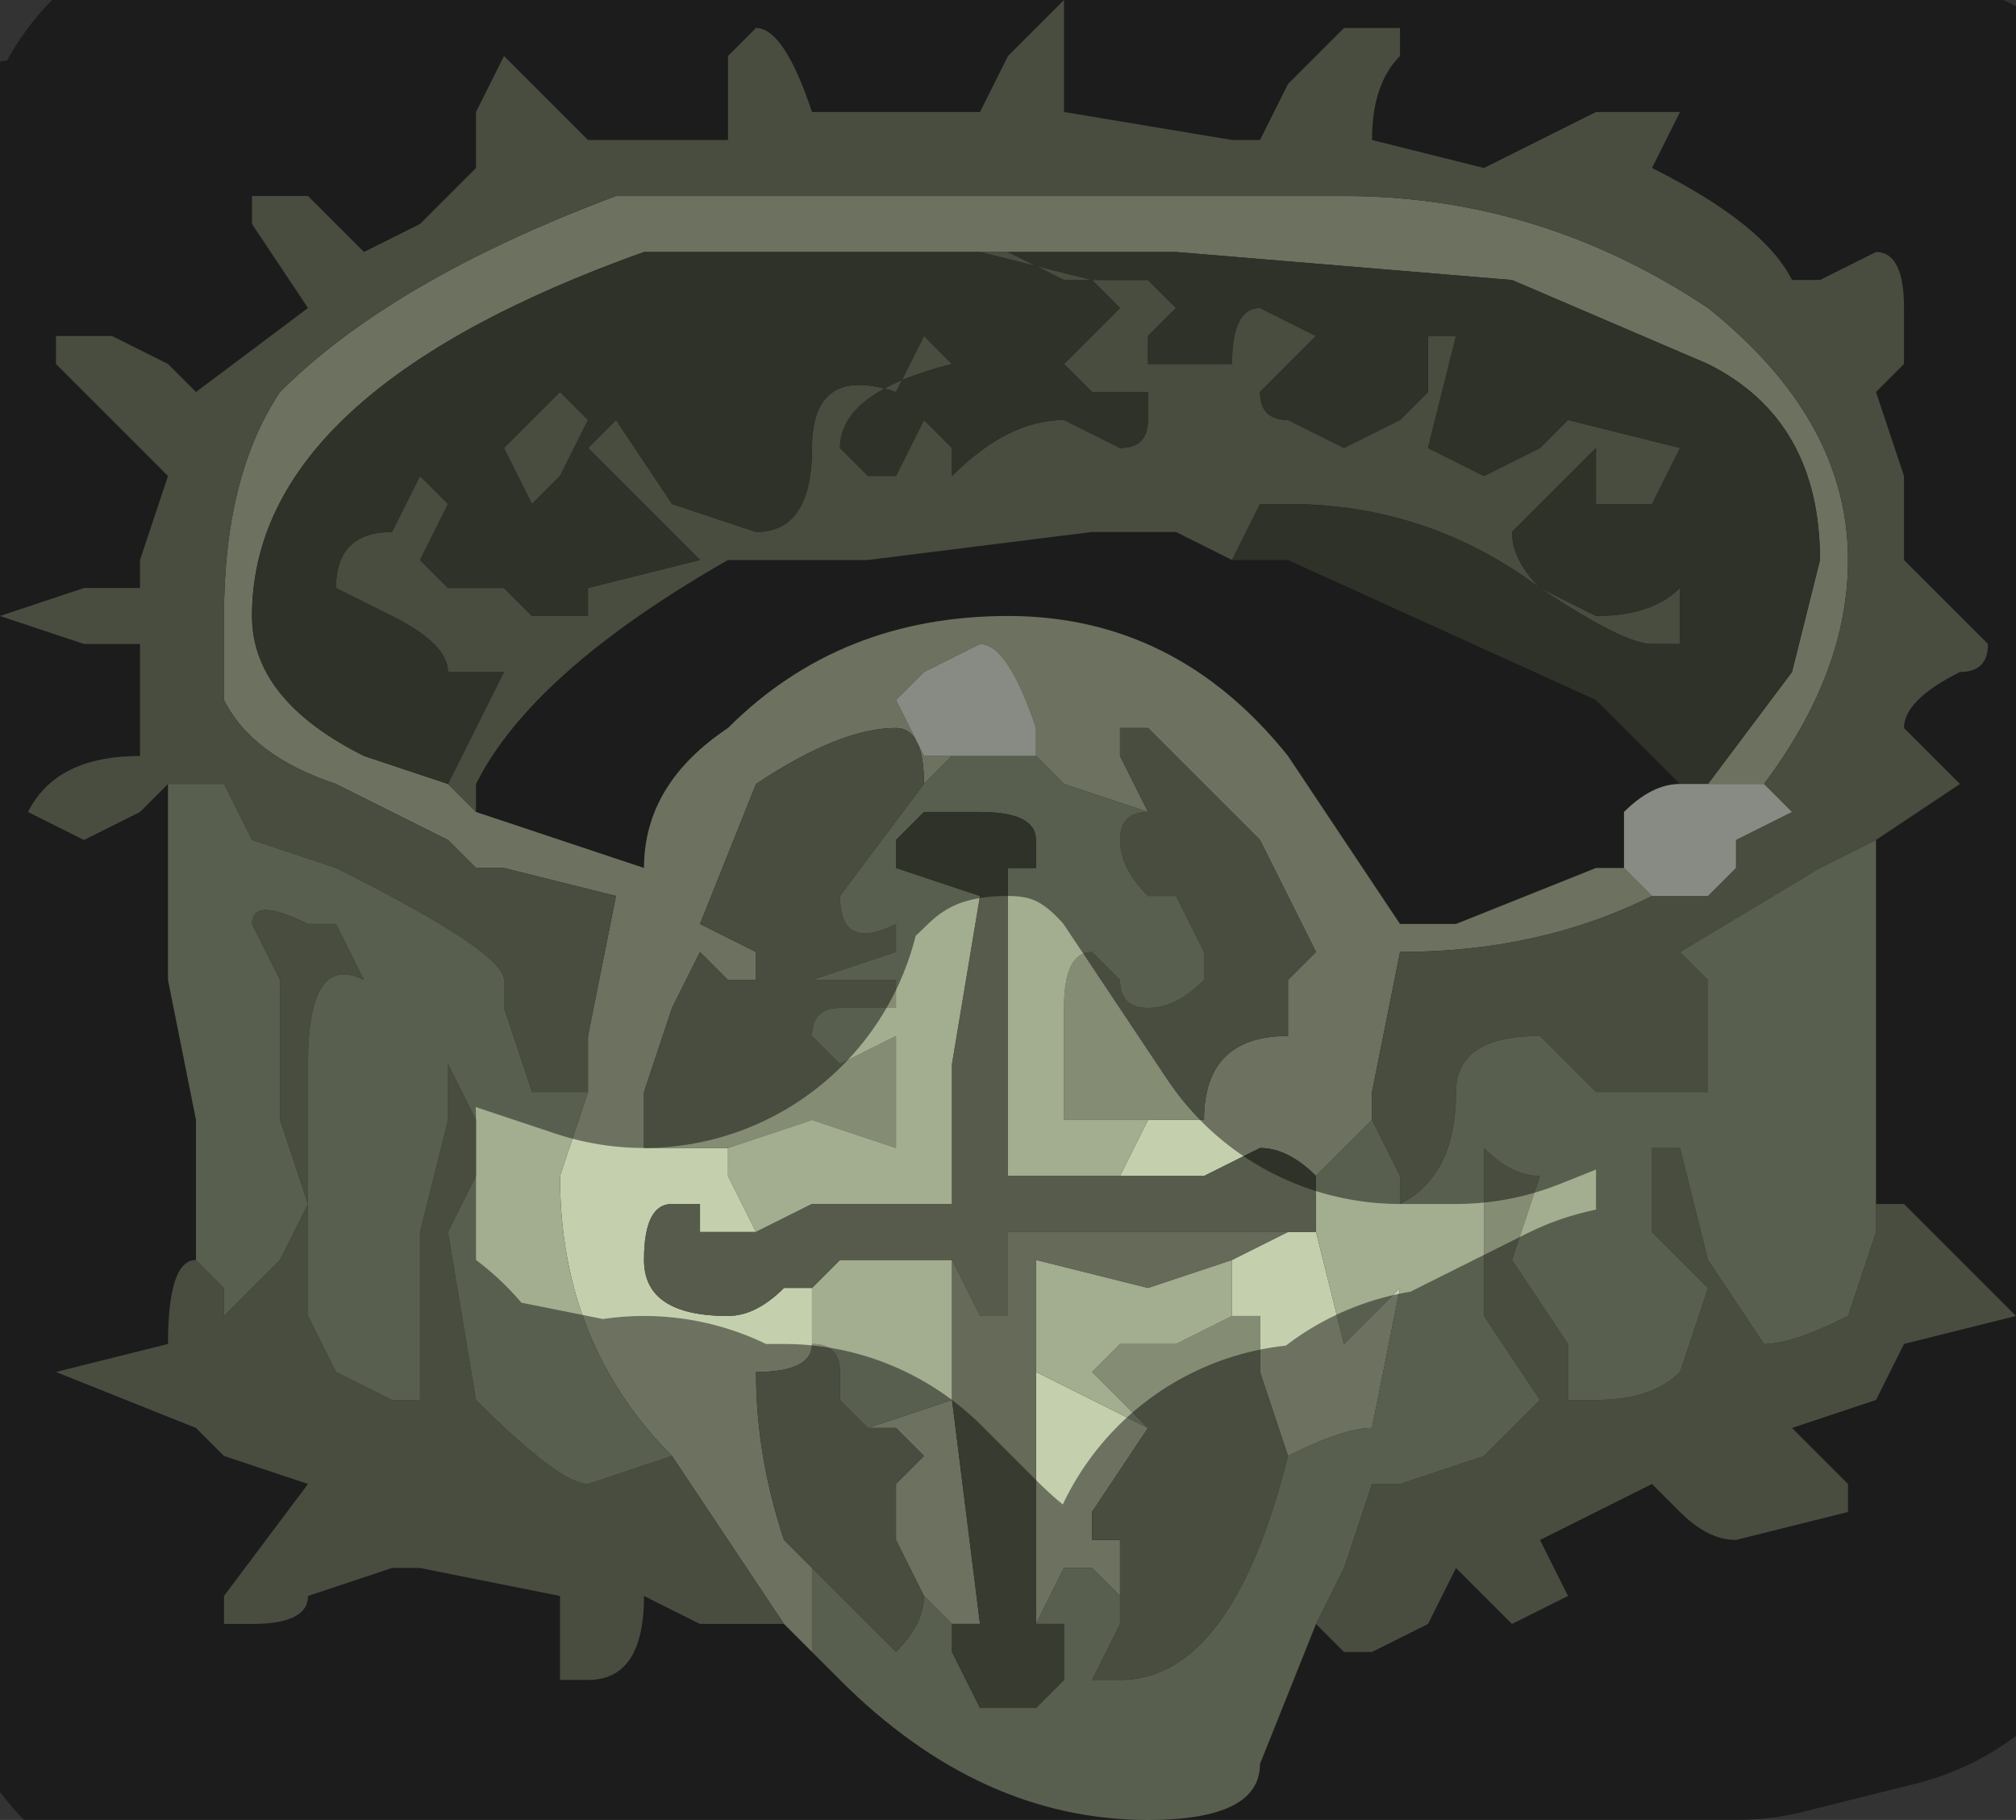 <?xml version="1.0" encoding="UTF-8" standalone="no"?>
<svg xmlns:xlink="http://www.w3.org/1999/xlink" height="3.25px" width="3.6px" xmlns="http://www.w3.org/2000/svg">
  <rect width="100%" height="100%" fill="#333333" stroke="none"/>
  <g transform="matrix(1.0, 0.0, 0.0, 1.0, 1.8, 1.8)">
    <path d="M-0.35 1.15 L-0.4 1.1 -0.5 0.95 -0.6 0.8 Q-0.8 0.6 -0.8 0.3 L-0.75 0.15 -0.75 0.05 -0.7 -0.2 -0.9 -0.25 -0.95 -0.25 -1.0 -0.3 -1.2 -0.4 Q-1.35 -0.45 -1.4 -0.55 L-1.4 -0.7 Q-1.4 -0.95 -1.3 -1.1 -1.1 -1.3 -0.7 -1.45 L0.6 -1.45 Q0.95 -1.45 1.25 -1.25 1.5 -1.05 1.5 -0.8 1.5 -0.6 1.35 -0.4 L1.3 -0.4 1.25 -0.4 1.25 -0.4 1.4 -0.6 1.45 -0.8 Q1.45 -1.05 1.25 -1.15 L0.9 -1.3 0.3 -1.35 0.0 -1.35 -0.05 -1.35 -0.65 -1.35 Q-1.35 -1.1 -1.35 -0.7 -1.35 -0.55 -1.15 -0.45 L-1.0 -0.4 -0.95 -0.35 -0.65 -0.25 Q-0.65 -0.4 -0.5 -0.5 -0.3 -0.7 0.0 -0.7 0.3 -0.7 0.5 -0.45 L0.7 -0.15 0.7 -0.15 0.8 -0.15 1.05 -0.25 1.1 -0.25 1.15 -0.2 Q0.95 -0.1 0.7 -0.1 L0.65 0.15 0.65 0.2 0.55 0.3 Q0.5 0.25 0.45 0.25 L0.35 0.3 0.3 0.3 0.2 0.3 0.25 0.2 0.35 0.2 Q0.35 0.05 0.5 0.05 L0.5 -0.05 0.55 -0.1 0.45 -0.3 0.25 -0.5 0.2 -0.5 0.2 -0.45 0.25 -0.35 0.25 -0.35 0.1 -0.4 0.05 -0.45 0.05 -0.5 Q0.0 -0.65 -0.05 -0.65 L-0.15 -0.6 -0.2 -0.55 -0.15 -0.45 -0.1 -0.45 -0.15 -0.4 Q-0.15 -0.5 -0.2 -0.5 -0.3 -0.5 -0.45 -0.4 L-0.55 -0.15 -0.55 -0.15 -0.45 -0.1 -0.45 -0.05 -0.5 -0.05 -0.55 -0.1 -0.6 0.0 -0.65 0.15 -0.65 0.25 -0.6 0.25 -0.5 0.25 -0.5 0.3 -0.45 0.4 -0.55 0.4 -0.55 0.35 -0.6 0.35 Q-0.65 0.35 -0.65 0.45 -0.65 0.55 -0.5 0.55 -0.45 0.55 -0.4 0.5 L-0.35 0.5 -0.35 0.6 -0.35 0.6 Q-0.35 0.65 -0.45 0.65 -0.45 0.8 -0.4 0.95 L-0.35 1.0 -0.35 1.15 M-0.15 1.05 L-0.15 1.05 -0.2 0.95 -0.2 0.85 -0.15 0.8 -0.2 0.75 -0.25 0.75 -0.1 0.7 -0.05 1.1 -0.1 1.1 Q-0.15 1.05 -0.15 1.05 M0.05 1.1 L0.05 0.65 0.25 0.75 0.15 0.9 0.15 0.95 0.2 0.95 0.2 1.05 0.15 1.0 Q0.1 1.0 0.1 1.0 L0.05 1.1 M0.4 0.45 L0.5 0.4 0.55 0.4 0.6 0.6 0.7 0.5 0.65 0.75 Q0.6 0.75 0.5 0.8 L0.45 0.65 0.45 0.55 0.4 0.55 0.4 0.45" fill="#c4d0ad" fill-rule="evenodd" stroke="none"/>
    <path d="M-1.5 -0.4 Q-1.5 -0.4 -1.55 -0.35 L-1.65 -0.3 -1.75 -0.35 -1.75 -0.35 Q-1.7 -0.45 -1.55 -0.45 L-1.55 -0.6 -1.55 -0.65 -1.65 -0.65 -1.8 -0.7 -1.65 -0.75 -1.55 -0.75 -1.55 -0.8 -1.5 -0.95 -1.6 -1.05 -1.7 -1.15 -1.7 -1.2 -1.6 -1.2 -1.5 -1.15 -1.45 -1.1 -1.25 -1.25 -1.35 -1.4 -1.35 -1.45 -1.25 -1.45 -1.15 -1.35 -1.05 -1.4 -0.95 -1.5 -0.95 -1.6 -0.9 -1.7 -0.75 -1.55 -0.6 -1.55 -0.5 -1.55 -0.5 -1.7 -0.45 -1.75 Q-0.4 -1.75 -0.35 -1.6 L-0.25 -1.6 -0.05 -1.6 0.0 -1.7 0.1 -1.8 0.1 -1.6 0.4 -1.55 0.45 -1.55 0.5 -1.65 0.6 -1.75 0.7 -1.75 0.7 -1.7 Q0.65 -1.65 0.65 -1.55 L0.85 -1.5 1.05 -1.6 1.2 -1.6 1.15 -1.5 Q1.35 -1.4 1.4 -1.3 L1.45 -1.3 1.55 -1.35 Q1.6 -1.35 1.6 -1.25 L1.6 -1.15 1.55 -1.1 1.6 -0.95 1.6 -0.8 1.75 -0.65 Q1.75 -0.6 1.7 -0.6 1.6 -0.55 1.6 -0.5 L1.65 -0.45 1.7 -0.4 1.55 -0.3 1.55 -0.3 1.45 -0.25 1.2 -0.1 1.25 -0.05 1.25 0.15 1.05 0.15 1.0 0.1 0.95 0.05 Q0.8 0.05 0.8 0.15 0.8 0.3 0.7 0.35 L0.7 0.3 0.65 0.2 0.65 0.15 0.7 -0.1 Q0.95 -0.1 1.15 -0.2 L1.25 -0.2 1.3 -0.25 1.3 -0.3 1.4 -0.35 1.35 -0.4 Q1.5 -0.6 1.5 -0.8 1.5 -1.05 1.25 -1.25 0.95 -1.45 0.6 -1.45 L-0.7 -1.45 Q-1.1 -1.3 -1.3 -1.1 -1.4 -0.95 -1.4 -0.7 L-1.4 -0.55 Q-1.35 -0.45 -1.2 -0.4 L-1.0 -0.3 -0.95 -0.25 -0.9 -0.25 -0.7 -0.2 -0.75 0.05 -0.75 0.15 -0.85 0.15 -0.9 0.0 -0.9 -0.05 Q-0.9 -0.1 -1.2 -0.25 L-1.35 -0.3 -1.4 -0.4 -1.45 -0.4 -1.5 -0.4 M1.55 0.35 L1.6 0.35 1.65 0.4 1.8 0.55 1.6 0.6 1.55 0.7 1.4 0.75 1.5 0.85 1.5 0.9 1.3 0.95 Q1.25 0.95 1.2 0.9 L1.15 0.85 0.95 0.95 1.0 1.05 0.9 1.1 0.85 1.05 0.8 1.0 0.75 1.1 0.65 1.15 0.6 1.15 0.55 1.1 0.6 1.0 0.65 0.85 0.7 0.85 0.85 0.8 0.95 0.7 0.85 0.55 0.85 0.25 Q0.9 0.3 0.95 0.3 L0.9 0.45 1.0 0.6 1.0 0.7 1.05 0.7 Q1.15 0.7 1.2 0.65 L1.25 0.5 1.2 0.45 1.15 0.4 1.15 0.25 1.2 0.25 1.25 0.45 1.35 0.6 Q1.4 0.6 1.5 0.55 L1.55 0.4 1.55 0.35 M-0.4 1.1 L-0.55 1.1 -0.65 1.05 Q-0.65 1.2 -0.75 1.2 L-0.8 1.2 -0.8 1.05 -1.05 1.0 -1.1 1.0 -1.25 1.05 Q-1.25 1.1 -1.35 1.1 L-1.4 1.1 -1.4 1.05 -1.25 0.85 -1.4 0.8 -1.45 0.75 -1.45 0.75 -1.7 0.65 -1.7 0.65 -1.5 0.6 Q-1.5 0.45 -1.45 0.45 L-1.45 0.45 -1.4 0.5 -1.4 0.55 -1.3 0.45 -1.25 0.35 -1.3 0.2 -1.3 -0.05 -1.35 -0.15 Q-1.35 -0.2 -1.25 -0.15 L-1.2 -0.15 -1.15 -0.05 Q-1.25 -0.1 -1.25 0.1 L-1.25 0.55 -1.2 0.65 -1.1 0.7 -1.05 0.7 -1.05 0.4 -1.0 0.2 -1.0 0.1 -0.95 0.2 -0.95 0.3 -1.0 0.4 -0.95 0.7 Q-0.8 0.85 -0.75 0.85 L-0.6 0.8 -0.5 0.95 -0.4 1.1 M0.0 -1.35 L0.0 -1.35 0.1 -1.3 0.25 -1.3 0.3 -1.25 0.25 -1.2 0.25 -1.15 0.4 -1.15 Q0.4 -1.25 0.45 -1.25 L0.55 -1.2 0.45 -1.1 Q0.45 -1.05 0.5 -1.05 L0.6 -1.0 0.7 -1.05 0.75 -1.1 0.75 -1.2 0.8 -1.2 0.75 -1.0 0.85 -0.95 0.95 -1.0 1.0 -1.05 1.2 -1.0 1.15 -0.9 1.05 -0.9 1.05 -1.0 0.95 -0.9 0.9 -0.85 Q0.9 -0.8 0.95 -0.75 1.05 -0.7 1.05 -0.7 1.15 -0.7 1.2 -0.75 L1.2 -0.75 1.2 -0.65 1.15 -0.65 Q1.1 -0.65 0.95 -0.75 0.75 -0.9 0.5 -0.9 L0.45 -0.9 0.4 -0.8 0.3 -0.85 0.15 -0.85 -0.25 -0.8 -0.5 -0.8 Q-0.85 -0.6 -0.95 -0.4 L-0.95 -0.35 -1.0 -0.4 -0.95 -0.5 -0.9 -0.6 -0.9 -0.6 -0.95 -0.6 -1.0 -0.6 Q-1.0 -0.65 -1.1 -0.7 L-1.2 -0.75 Q-1.2 -0.85 -1.1 -0.85 L-1.05 -0.95 -1.0 -0.9 -1.05 -0.8 -1.0 -0.75 -0.9 -0.75 -0.85 -0.7 Q-0.8 -0.7 -0.75 -0.7 L-0.75 -0.75 -0.55 -0.8 -0.65 -0.9 -0.75 -1.0 -0.7 -1.05 -0.6 -0.9 -0.45 -0.85 Q-0.35 -0.85 -0.35 -1.0 -0.35 -1.15 -0.2 -1.1 L-0.15 -1.2 -0.1 -1.15 Q-0.3 -1.1 -0.3 -1.0 L-0.25 -0.95 -0.2 -0.95 -0.15 -1.05 -0.15 -1.05 -0.1 -1.0 -0.1 -0.95 Q0.0 -1.05 0.1 -1.05 L0.2 -1.0 Q0.25 -1.0 0.25 -1.05 L0.25 -1.1 0.2 -1.1 Q0.15 -1.1 0.15 -1.1 L0.1 -1.15 0.2 -1.25 0.15 -1.3 -0.05 -1.35 0.0 -1.35 M0.25 -0.35 L0.25 -0.35 0.2 -0.45 0.2 -0.5 0.25 -0.5 0.45 -0.3 0.55 -0.1 0.5 -0.05 0.5 0.05 Q0.35 0.05 0.35 0.2 L0.25 0.2 0.1 0.2 0.1 0.0 Q0.1 -0.1 0.15 -0.1 L0.2 -0.05 Q0.2 0.0 0.25 0.0 0.3 0.0 0.35 -0.05 L0.35 -0.1 0.3 -0.2 0.25 -0.2 Q0.2 -0.25 0.2 -0.3 0.2 -0.35 0.25 -0.35 M-0.75 -1.05 L-0.8 -0.95 -0.85 -0.9 -0.9 -1.0 -0.8 -1.1 -0.75 -1.05 M-0.5 0.25 L-0.6 0.25 -0.65 0.25 -0.65 0.15 -0.6 0.0 -0.55 -0.1 -0.5 -0.05 -0.45 -0.05 -0.45 -0.1 -0.55 -0.15 -0.55 -0.15 -0.45 -0.4 Q-0.3 -0.5 -0.2 -0.5 -0.15 -0.5 -0.15 -0.4 L-0.3 -0.2 Q-0.3 -0.1 -0.2 -0.15 L-0.2 -0.1 -0.35 -0.05 -0.2 -0.05 -0.2 0.0 -0.3 0.0 Q-0.35 0.0 -0.35 0.05 L-0.3 0.1 -0.2 0.05 -0.2 0.25 -0.35 0.2 -0.5 0.25 M-0.35 1.0 L-0.4 0.95 Q-0.45 0.8 -0.45 0.65 -0.35 0.65 -0.35 0.6 L-0.35 0.6 Q-0.3 0.6 -0.3 0.65 L-0.3 0.7 -0.25 0.75 -0.2 0.75 -0.15 0.8 -0.2 0.85 -0.2 0.95 -0.15 1.05 -0.15 1.05 Q-0.15 1.1 -0.2 1.15 L-0.3 1.05 -0.35 1.0 M0.5 0.8 Q0.4 1.2 0.2 1.2 L0.15 1.2 0.2 1.1 0.2 1.05 0.2 0.95 0.15 0.95 0.15 0.9 0.25 0.75 0.2 0.7 0.15 0.65 0.2 0.6 0.3 0.6 0.4 0.55 0.45 0.55 0.45 0.65 0.5 0.8" fill="#848c74" fill-rule="evenodd" stroke="none"/>
    <path d="M1.55 -0.3 L1.55 0.35 1.55 0.4 1.5 0.55 Q1.4 0.6 1.35 0.6 L1.25 0.45 1.2 0.25 1.15 0.25 1.15 0.4 1.2 0.45 1.25 0.5 1.2 0.65 Q1.15 0.7 1.05 0.7 L1.0 0.7 1.0 0.6 0.9 0.45 0.95 0.3 Q0.9 0.3 0.85 0.25 L0.85 0.55 0.95 0.7 0.85 0.8 0.7 0.85 0.65 0.85 0.6 1.0 0.55 1.1 0.45 1.35 Q0.45 1.45 0.25 1.45 -0.05 1.45 -0.3 1.2 L-0.35 1.15 -0.35 1.0 -0.3 1.05 -0.2 1.15 Q-0.15 1.1 -0.15 1.05 -0.15 1.05 -0.1 1.1 L-0.1 1.15 -0.05 1.25 0.05 1.25 0.1 1.2 0.1 1.1 0.05 1.1 0.1 1.0 Q0.1 1.0 0.15 1.0 L0.2 1.05 0.2 1.1 0.15 1.2 0.2 1.2 Q0.4 1.2 0.5 0.8 0.6 0.75 0.65 0.75 L0.7 0.5 0.6 0.6 0.55 0.4 0.5 0.4 0.55 0.4 0.55 0.3 0.65 0.2 0.7 0.3 0.7 0.35 Q0.8 0.3 0.8 0.15 0.8 0.05 0.95 0.05 L1.0 0.1 1.05 0.15 1.25 0.15 1.25 -0.05 1.2 -0.1 1.45 -0.25 1.55 -0.3 1.55 -0.3 M-1.45 0.45 L-1.45 0.2 -1.5 -0.05 -1.5 -0.4 -1.45 -0.4 -1.4 -0.4 -1.35 -0.3 -1.2 -0.25 Q-0.9 -0.1 -0.9 -0.05 L-0.9 0.0 -0.85 0.15 -0.75 0.15 -0.8 0.3 Q-0.8 0.6 -0.6 0.8 L-0.75 0.85 Q-0.8 0.85 -0.95 0.7 L-1.0 0.4 -0.95 0.3 -0.95 0.2 -1.0 0.1 -1.0 0.2 -1.05 0.4 -1.05 0.7 -1.1 0.7 -1.2 0.65 -1.25 0.55 -1.25 0.1 Q-1.25 -0.1 -1.15 -0.05 L-1.2 -0.15 -1.25 -0.15 Q-1.35 -0.2 -1.35 -0.15 L-1.3 -0.05 -1.3 0.2 -1.25 0.35 -1.3 0.45 -1.4 0.55 -1.4 0.5 -1.45 0.45 -1.45 0.45 M0.25 -0.35 Q0.2 -0.35 0.2 -0.3 0.2 -0.25 0.25 -0.2 L0.3 -0.2 0.35 -0.1 0.35 -0.05 Q0.3 0.0 0.25 0.0 0.2 0.0 0.2 -0.05 L0.15 -0.1 Q0.1 -0.1 0.1 0.0 L0.1 0.2 0.25 0.2 0.2 0.3 0.0 0.3 0.0 -0.25 0.05 -0.25 0.05 -0.3 Q0.05 -0.35 -0.05 -0.35 L-0.15 -0.35 -0.2 -0.3 -0.2 -0.25 -0.05 -0.2 -0.1 0.1 -0.1 0.35 -0.35 0.35 -0.35 0.35 -0.45 0.4 -0.5 0.3 -0.5 0.25 -0.35 0.2 -0.2 0.25 -0.2 0.05 -0.3 0.1 -0.35 0.05 Q-0.35 0.0 -0.3 0.0 L-0.2 0.0 -0.2 -0.05 -0.35 -0.05 -0.2 -0.1 -0.2 -0.15 Q-0.3 -0.1 -0.3 -0.2 L-0.15 -0.4 -0.1 -0.45 0.0 -0.45 0.05 -0.45 0.1 -0.4 0.25 -0.35 M-0.35 0.5 L-0.3 0.45 -0.15 0.45 -0.1 0.45 -0.1 0.7 -0.25 0.75 -0.3 0.7 -0.3 0.65 Q-0.3 0.6 -0.35 0.6 L-0.35 0.5 M0.05 0.65 L0.05 0.45 0.25 0.5 0.4 0.45 0.4 0.55 0.3 0.6 0.2 0.6 0.15 0.65 0.2 0.7 0.25 0.75 0.05 0.65" fill="#a3ad8f" fill-rule="evenodd" stroke="none"/>
    <path d="M0.4 -0.8 L0.45 -0.9 0.5 -0.9 Q0.75 -0.9 0.95 -0.75 1.1 -0.65 1.15 -0.65 L1.2 -0.65 1.2 -0.75 1.2 -0.75 Q1.15 -0.7 1.05 -0.7 1.05 -0.7 0.95 -0.75 0.9 -0.8 0.9 -0.85 L0.95 -0.9 1.05 -1.0 1.05 -0.9 1.15 -0.9 1.2 -1.0 1.0 -1.05 0.95 -1.0 0.85 -0.95 0.75 -1.0 0.8 -1.2 0.75 -1.2 0.75 -1.1 0.7 -1.05 0.6 -1.0 0.5 -1.05 Q0.45 -1.05 0.45 -1.1 L0.55 -1.2 0.45 -1.25 Q0.4 -1.25 0.4 -1.15 L0.25 -1.15 0.25 -1.2 0.3 -1.25 0.25 -1.3 0.1 -1.3 0.0 -1.35 0.0 -1.35 0.3 -1.35 0.9 -1.3 1.25 -1.15 Q1.45 -1.05 1.45 -0.8 L1.4 -0.6 1.25 -0.4 1.25 -0.4 1.25 -0.4 1.2 -0.4 1.05 -0.55 0.5 -0.8 0.4 -0.8 M-0.05 -1.35 L0.15 -1.3 0.2 -1.25 0.1 -1.15 0.15 -1.1 Q0.15 -1.1 0.2 -1.1 L0.25 -1.1 0.25 -1.05 Q0.25 -1.0 0.2 -1.0 L0.1 -1.05 Q0.0 -1.05 -0.1 -0.95 L-0.1 -1.0 -0.15 -1.05 -0.15 -1.05 -0.2 -0.95 -0.25 -0.95 -0.3 -1.0 Q-0.3 -1.1 -0.1 -1.15 L-0.15 -1.2 -0.2 -1.1 Q-0.35 -1.15 -0.35 -1.0 -0.35 -0.85 -0.45 -0.85 L-0.6 -0.9 -0.7 -1.05 -0.75 -1.0 -0.65 -0.9 -0.55 -0.8 -0.75 -0.75 -0.75 -0.7 Q-0.8 -0.7 -0.85 -0.7 L-0.9 -0.75 -1.0 -0.75 -1.05 -0.8 -1.0 -0.9 -1.05 -0.95 -1.1 -0.85 Q-1.2 -0.85 -1.2 -0.75 L-1.1 -0.7 Q-1.0 -0.65 -1.0 -0.6 L-0.95 -0.6 -0.9 -0.6 -0.9 -0.6 -0.95 -0.5 -1.0 -0.4 -1.15 -0.45 Q-1.35 -0.55 -1.35 -0.7 -1.35 -1.1 -0.65 -1.35 L-0.05 -1.35 M0.2 0.3 L0.3 0.3 0.35 0.3 0.45 0.25 Q0.5 0.25 0.55 0.3 L0.55 0.4 0.3 0.4 0.0 0.4 0.0 0.55 -0.05 0.55 -0.1 0.45 -0.1 0.45 -0.15 0.45 -0.3 0.45 -0.35 0.5 -0.4 0.5 Q-0.45 0.55 -0.5 0.55 -0.65 0.55 -0.65 0.45 -0.65 0.35 -0.6 0.35 L-0.55 0.35 -0.55 0.4 -0.45 0.4 -0.35 0.35 -0.35 0.35 -0.1 0.35 -0.1 0.1 -0.05 -0.2 -0.2 -0.25 -0.2 -0.3 -0.15 -0.35 -0.05 -0.35 Q0.05 -0.35 0.05 -0.3 L0.05 -0.25 0.0 -0.25 0.0 0.3 0.2 0.3 M-0.75 -1.05 L-0.8 -1.1 -0.9 -1.0 -0.85 -0.9 -0.8 -0.95 -0.75 -1.05" fill="#565b4b" fill-rule="evenodd" stroke="none"/>
    <path d="M1.35 -0.4 L1.4 -0.35 1.3 -0.3 1.3 -0.25 1.25 -0.2 1.15 -0.2 1.1 -0.25 1.1 -0.35 1.1 -0.35 Q1.15 -0.4 1.2 -0.4 L1.2 -0.4 1.25 -0.4 1.25 -0.4 1.3 -0.4 1.35 -0.4 M-0.1 -0.45 L-0.15 -0.45 -0.2 -0.55 -0.15 -0.6 -0.05 -0.65 Q0.0 -0.65 0.05 -0.5 L0.05 -0.45 0.0 -0.45 -0.1 -0.45" fill="#f8fcf0" fill-rule="evenodd" stroke="none"/>
    <path d="M-0.15 0.45 L-0.1 0.45 -0.1 0.45 -0.05 0.55 0.0 0.55 0.0 0.4 0.3 0.4 0.55 0.4 0.5 0.4 0.4 0.45 0.25 0.5 0.05 0.45 0.05 0.65 0.05 1.1 0.1 1.1 0.1 1.2 0.05 1.25 -0.05 1.25 -0.1 1.15 -0.1 1.1 -0.05 1.1 -0.1 0.7 -0.1 0.45 -0.15 0.45" fill="#656b58" fill-rule="evenodd" stroke="none"/>
    <path d="M-1.5 -0.4 Q-1.5 -0.4 -1.55 -0.35 L-1.65 -0.3 -1.75 -0.35 -1.75 -0.35 Q-1.7 -0.45 -1.55 -0.45 L-1.55 -0.6 -1.55 -0.65 -1.65 -0.65 -1.8 -0.7 -1.65 -0.75 -1.55 -0.75 -1.55 -0.8 -1.5 -0.95 -1.6 -1.05 -1.7 -1.15 -1.7 -1.2 -1.6 -1.2 -1.5 -1.15 -1.45 -1.1 -1.25 -1.25 -1.35 -1.4 -1.35 -1.45 -1.25 -1.45 -1.15 -1.35 -1.05 -1.4 -0.95 -1.5 -0.95 -1.6 -0.9 -1.7 -0.75 -1.55 -0.6 -1.55 -0.5 -1.55 -0.5 -1.7 -0.45 -1.75 Q-0.4 -1.75 -0.35 -1.6 L-0.25 -1.6 -0.05 -1.6 0.0 -1.7 0.1 -1.8 0.1 -1.6 0.4 -1.55 0.45 -1.55 0.5 -1.65 0.6 -1.75 0.7 -1.75 0.7 -1.7 Q0.65 -1.65 0.65 -1.55 L0.85 -1.5 1.05 -1.6 1.2 -1.6 1.15 -1.5 Q1.35 -1.4 1.4 -1.3 L1.45 -1.3 1.55 -1.35 Q1.6 -1.35 1.6 -1.25 L1.6 -1.15 1.55 -1.1 1.6 -0.95 1.6 -0.8 1.75 -0.65 Q1.75 -0.6 1.7 -0.6 1.6 -0.55 1.6 -0.5 L1.65 -0.45 1.7 -0.4 1.55 -0.3 1.55 0.35 1.6 0.35 1.65 0.4 1.8 0.55 1.6 0.6 1.55 0.7 1.4 0.75 1.5 0.85 1.5 0.9 1.3 0.95 Q1.25 0.95 1.2 0.9 L1.15 0.85 0.95 0.95 1.0 1.05 0.9 1.1 0.85 1.05 0.8 1.0 0.75 1.1 0.65 1.15 0.6 1.15 0.55 1.1 0.45 1.35 Q0.45 1.45 0.25 1.45 -0.05 1.45 -0.3 1.2 L-0.35 1.15 -0.4 1.1 -0.55 1.1 -0.65 1.05 Q-0.65 1.2 -0.75 1.2 L-0.8 1.2 -0.8 1.05 -1.05 1.0 -1.1 1.0 -1.25 1.05 Q-1.25 1.1 -1.35 1.1 L-1.4 1.1 -1.4 1.05 -1.25 0.85 -1.4 0.8 -1.45 0.75 -1.45 0.75 -1.7 0.65 -1.7 0.65 -1.5 0.6 Q-1.5 0.45 -1.45 0.45 L-1.45 0.2 -1.5 -0.05 -1.5 -0.4 M-0.95 -0.35 L-0.95 -0.4 Q-0.85 -0.6 -0.5 -0.8 L-0.25 -0.8 0.15 -0.85 0.3 -0.85 0.4 -0.8 0.5 -0.8 1.05 -0.55 1.2 -0.4 1.2 -0.4 Q1.15 -0.4 1.1 -0.35 L1.1 -0.35 1.1 -0.25 1.05 -0.25 0.8 -0.15 0.7 -0.15 0.7 -0.15 0.5 -0.45 Q0.3 -0.7 0.0 -0.7 -0.3 -0.7 -0.5 -0.5 -0.65 -0.4 -0.65 -0.25 L-0.95 -0.35 Z" fill="none" stroke="#000000" stroke-linecap="round" stroke-linejoin="round" stroke-opacity="0.451" stroke-width="1.0"/>
  </g>
</svg>
